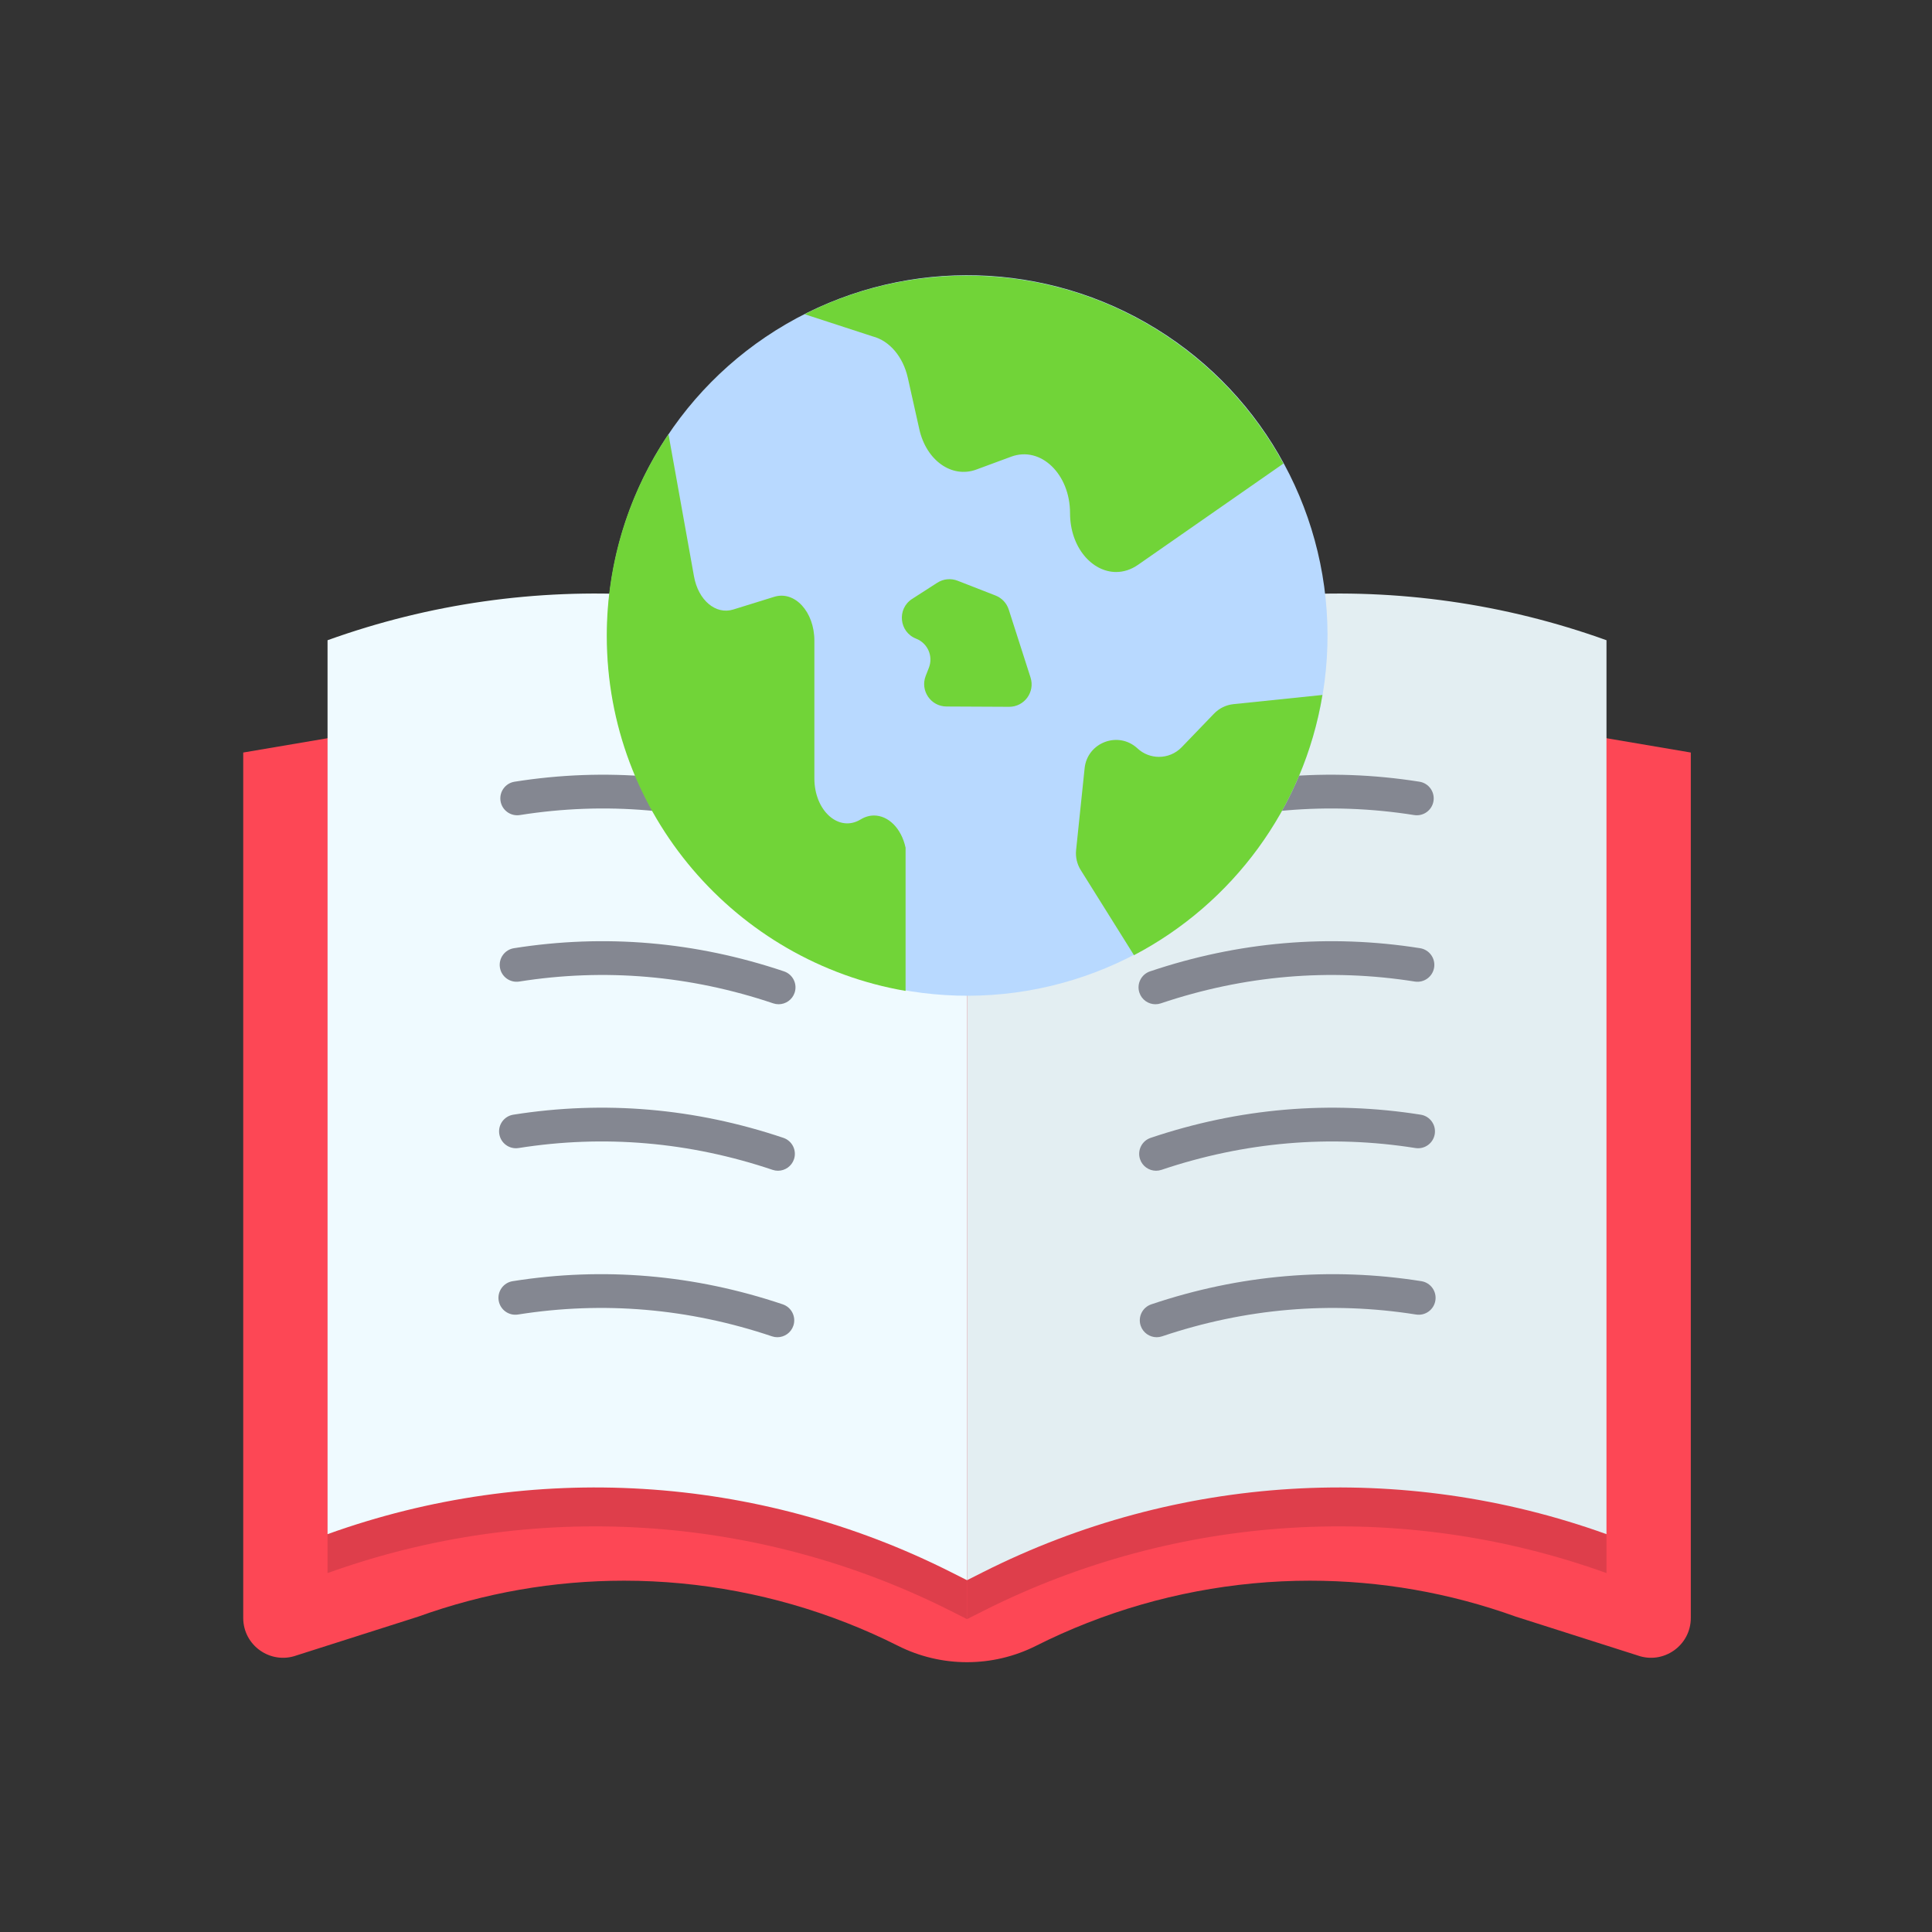 <?xml version="1.0" encoding="iso-8859-1"?>
<!-- Generator: Adobe Illustrator 25.2.0, SVG Export Plug-In . SVG Version: 6.00 Build 0)  -->
<svg version="1.1" xmlns="http://www.w3.org/2000/svg" xmlns:xlink="http://www.w3.org/1999/xlink" x="0px" y="0px"
	 viewBox="0 0 492 492" style="enable-background:new 0 0 492 492;" xml:space="preserve">
<rect x="0" y="0" width="492" height="492" fill="#333333" stroke="none"/>
<g id="Master_Layer_2">
</g>
<g id="Layer_1">
	<g>
		<g>
			<g>
				<path style="fill-rule:evenodd;clip-rule:evenodd;fill:#FD4755;" d="M430.58,191.638v220.381c0,7.026-6.969,11.924-13.581,9.545
					l-30.97-9.87c-16.874-6.077-34.523-9.157-52.452-9.157c-19.334,0-38.68,3.687-56.686,10.754
					c-4.43,1.734-8.777,3.674-13.024,5.814c-5.537,2.792-11.569,4.187-17.605,4.187c-6.035,0-12.07-1.395-17.604-4.187
					c-4.249-2.141-8.597-4.08-13.024-5.814c-18.008-7.068-37.352-10.754-56.691-10.754c-17.924,0-35.573,3.08-52.45,9.157
					l-30.97,9.87c-6.61,2.378-13.584-2.519-13.584-9.545V191.638l21.472-3.644l22.894-3.887l138.136-0.35l3.652-0.007l0.002,0
					l134.033-0.339l26.979,4.581L430.58,191.638z"/>
				<g>
					<g>
						<path style="fill-rule:evenodd;clip-rule:evenodd;fill:#DE3E4B;" d="M246.26,184.674v227.648l-4.145-2.089
							c-49.335-24.863-106.722-28.347-158.704-9.635V187.994l22.894-3.887l138.136-0.35L246.26,184.674z"/>
						<path style="fill-rule:evenodd;clip-rule:evenodd;fill:#DE3E4B;" d="M409.108,187.991v212.607
							c-51.981-18.712-109.368-15.229-158.704,9.635l-4.145,2.089V184.674l1.833-0.924h0.002l134.033-0.339L409.108,187.991z"/>
					</g>
					<g>
						<path style="fill-rule:evenodd;clip-rule:evenodd;fill:#EFFAFF;" d="M246.26,402.412l-4.145-2.089
							c-49.335-24.864-106.722-28.348-158.702-9.636l0,0V163.04l0,0c51.98-18.712,109.368-15.228,158.702,9.636l4.145,2.089V402.412
							z"/>
						<path style="fill-rule:evenodd;clip-rule:evenodd;fill:#E3EEF2;" d="M246.26,402.412l4.145-2.089
							c49.335-24.864,106.722-28.348,158.702-9.636l0,0V163.04l0,0c-51.98-18.712-109.368-15.228-158.702,9.636l-4.145,2.089
							V402.412z"/>
						<g>
							<g>
								<path style="fill-rule:evenodd;clip-rule:evenodd;fill:#848791;" d="M294.081,213.343c-1.796,0-3.47-1.133-4.074-2.929
									c-0.758-2.25,0.453-4.689,2.703-5.446c22.505-7.576,45.643-9.561,68.771-5.899c2.345,0.372,3.945,2.574,3.574,4.919
									c-0.371,2.345-2.572,3.946-4.919,3.574c-21.743-3.444-43.505-1.574-64.683,5.555
									C294.998,213.27,294.535,213.343,294.081,213.343z"/>
							</g>
							<g>
								<path style="fill-rule:evenodd;clip-rule:evenodd;fill:#848791;" d="M294.24,255.74c-1.795,0-3.47-1.133-4.074-2.929
									c-0.757-2.25,0.453-4.688,2.703-5.446c22.505-7.576,45.644-9.56,68.771-5.899c2.345,0.372,3.946,2.574,3.574,4.919
									c-0.371,2.345-2.574,3.947-4.919,3.574c-21.744-3.443-43.506-1.574-64.683,5.555
									C295.158,255.667,294.695,255.74,294.24,255.74z"/>
							</g>
							<g>
								<path style="fill-rule:evenodd;clip-rule:evenodd;fill:#848791;" d="M294.4,298.138c-1.795,0-3.47-1.133-4.074-2.929
									c-0.757-2.25,0.453-4.688,2.703-5.446c22.504-7.576,45.643-9.561,68.771-5.899c2.345,0.371,3.945,2.574,3.574,4.919
									c-0.371,2.345-2.574,3.948-4.919,3.574c-21.744-3.442-43.506-1.574-64.683,5.556
									C295.317,298.065,294.855,298.138,294.4,298.138z"/>
							</g>
							<g>
								<path style="fill-rule:evenodd;clip-rule:evenodd;fill:#848791;" d="M294.559,340.535c-1.795,0-3.47-1.133-4.074-2.929
									c-0.758-2.25,0.453-4.689,2.703-5.446c22.505-7.576,45.643-9.561,68.771-5.899c2.345,0.371,3.945,2.574,3.574,4.919
									c-0.371,2.345-2.571,3.947-4.919,3.574c-21.742-3.444-43.505-1.574-64.682,5.555
									C295.477,340.462,295.014,340.535,294.559,340.535z"/>
							</g>
						</g>
						<g>
							<g>
								<path style="fill-rule:evenodd;clip-rule:evenodd;fill:#848791;" d="M198.44,213.343c-0.455,0-0.917-0.073-1.372-0.226
									c-21.177-7.129-42.939-8.999-64.683-5.555c-2.346,0.373-4.548-1.229-4.919-3.574c-0.371-2.345,1.229-4.548,3.574-4.919
									c23.128-3.662,46.265-1.678,68.771,5.899c2.25,0.757,3.46,3.196,2.703,5.446C201.91,212.209,200.235,213.343,198.44,213.343
									z"/>
							</g>
							<g>
								<path style="fill-rule:evenodd;clip-rule:evenodd;fill:#848791;" d="M198.281,255.74c-0.455,0-0.917-0.073-1.372-0.226
									c-21.177-7.129-42.939-8.997-64.683-5.555c-2.346,0.373-4.548-1.229-4.919-3.574c-0.371-2.345,1.229-4.547,3.574-4.919
									c23.128-3.662,46.265-1.678,68.771,5.899c2.25,0.758,3.46,3.196,2.703,5.446C201.75,254.607,200.076,255.74,198.281,255.74z
									"/>
							</g>
							<g>
								<path style="fill-rule:evenodd;clip-rule:evenodd;fill:#848791;" d="M198.121,298.138c-0.455,0-0.917-0.073-1.372-0.226
									c-21.176-7.129-42.939-8.998-64.683-5.556c-2.346,0.374-4.548-1.229-4.919-3.574c-0.371-2.345,1.229-4.547,3.574-4.919
									c23.128-3.662,46.266-1.678,68.771,5.899c2.25,0.758,3.46,3.196,2.703,5.446
									C201.591,297.005,199.916,298.138,198.121,298.138z"/>
							</g>
							<g>
								<path style="fill-rule:evenodd;clip-rule:evenodd;fill:#848791;" d="M197.962,340.535c-0.455,0-0.917-0.073-1.372-0.226
									c-21.177-7.129-42.939-8.998-64.683-5.555c-2.345,0.374-4.548-1.229-4.919-3.574c-0.371-2.345,1.229-4.547,3.574-4.919
									c23.127-3.663,46.265-1.678,68.771,5.899c2.25,0.758,3.46,3.196,2.703,5.446
									C201.431,339.402,199.757,340.535,197.962,340.535z"/>
							</g>
						</g>
					</g>
				</g>
			</g>
			<g>
				
					<ellipse transform="matrix(1 -0.004 0.004 1 -0.581 0.887)" style="fill-rule:evenodd;clip-rule:evenodd;fill:#B8D9FF;" cx="246.261" cy="161.93" rx="91.737" ry="91.744"/>
				<g>
					<path style="fill-rule:evenodd;clip-rule:evenodd;fill:#71D438;" d="M230.614,215.876v36.467
						c-43.211-7.424-76.092-45.077-76.092-90.412c0-19.027,5.793-36.7,15.711-51.356l6.498,36.21
						c1.086,6.068,5.533,9.823,9.989,8.437l10.433-3.235c5.241-1.627,10.233,3.817,10.233,11.164v35.066
						c0,8.289,6.247,13.833,11.787,10.457c1.113-0.679,2.27-0.998,3.407-0.998C226.158,207.678,229.524,210.841,230.614,215.876z"/>
					<path style="fill-rule:evenodd;clip-rule:evenodd;fill:#71D438;" d="M326.839,118.048v0.002l-37.006,25.767
						c-1.822,1.27-3.736,1.849-5.602,1.849c-6.132,0-11.734-6.278-11.734-14.992c0-9.967-7.482-17.15-14.981-14.381l-8.876,3.279
						c-6.236,2.303-12.749-2.301-14.529-10.271l-2.924-13.075c-1.204-5.374-4.649-9.444-8.941-10.556l-17.342-5.651
						c12.428-6.289,26.478-9.832,41.358-9.832C281.03,70.186,311.284,89.533,326.839,118.048z"/>
					<path style="fill-rule:evenodd;clip-rule:evenodd;fill:#71D438;" d="M336.769,176.977c-4.76,28.85-22.978,53.163-47.99,66.269
						l-13.56-21.677c-0.949-1.518-1.366-3.312-1.179-5.094l2.168-20.83c0.685-6.595,8.61-9.57,13.465-5.054
						c1.55,1.439,3.514,2.15,5.473,2.15c2.108,0,4.216-0.827,5.793-2.465l8.22-8.537c1.315-1.37,3.077-2.228,4.964-2.423
						L336.769,176.977z"/>
					<path style="fill-rule:evenodd;clip-rule:evenodd;fill:#71D438;" d="M238.684,148.402l-6.395,4.112
						c-3.925,2.524-3.334,8.434,1.014,10.13h0c2.94,1.147,4.394,4.46,3.247,7.4l-0.812,2.082c-1.457,3.736,1.286,7.771,5.295,7.791
						l15.933,0.078c3.885,0.019,6.656-3.76,5.469-7.46l-5.55-17.301c-0.525-1.639-1.761-2.953-3.364-3.578l-9.669-3.772
						C242.145,147.22,240.224,147.412,238.684,148.402z"/>
				</g>
			</g>
		</g>
	</g>
</g>
</svg>
